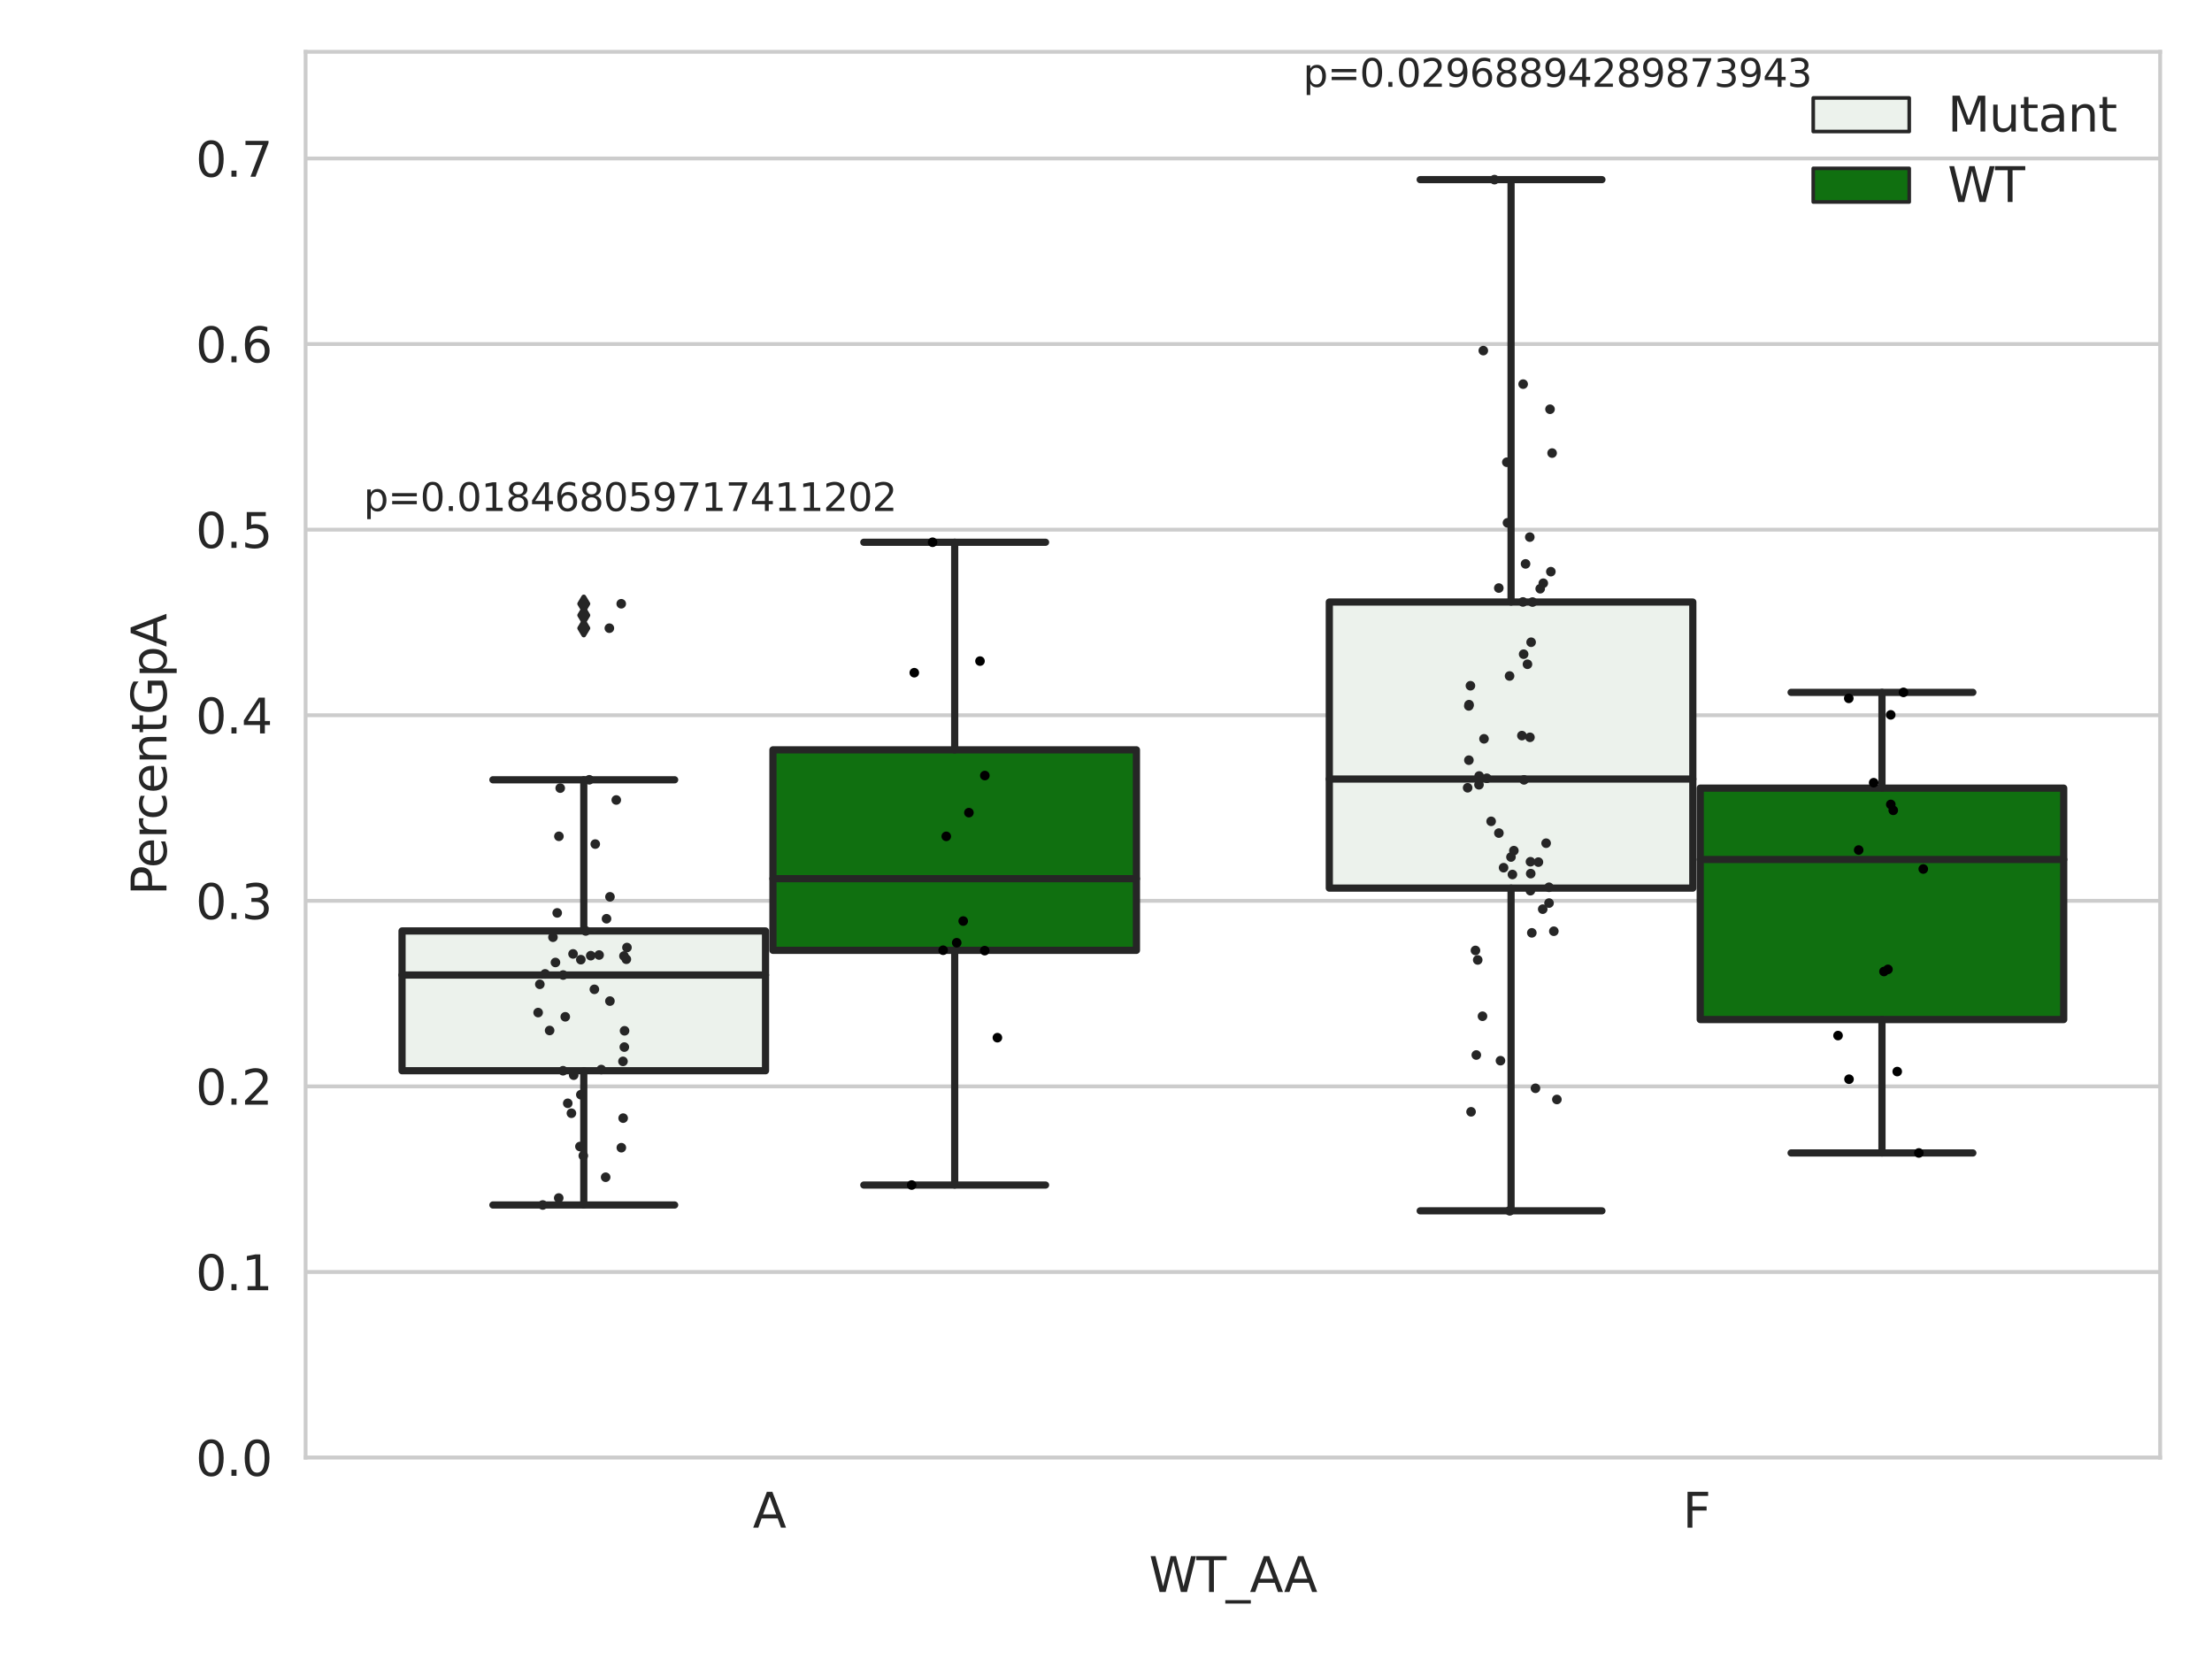 <?xml version="1.0" encoding="utf-8" standalone="no"?>
<!DOCTYPE svg PUBLIC "-//W3C//DTD SVG 1.1//EN"
  "http://www.w3.org/Graphics/SVG/1.1/DTD/svg11.dtd">
<svg xmlns:xlink="http://www.w3.org/1999/xlink" width="460.8pt" height="345.6pt" viewBox="0 0 460.8 345.6" xmlns="http://www.w3.org/2000/svg" version="1.1">
 <defs>
  <style type="text/css">*{stroke-linejoin: round; stroke-linecap: butt}</style>
 </defs>
 <g id="figure_1">
  <g id="patch_1">
   <path d="M 0 345.6 
L 460.8 345.6 
L 460.8 0 
L 0 0 
z
" style="fill: #ffffff"/>
  </g>
  <g id="axes_1">
   <g id="patch_2">
    <path d="M 63.661 303.64 
L 450 303.64 
L 450 10.8 
L 63.661 10.8 
z
" style="fill: #ffffff"/>
   </g>
   <g id="matplotlib.axis_1">
    <g id="xtick_1">
     <g id="text_1">
      <!-- A -->
      <g style="fill: #262626" transform="translate(156.826 318.238) scale(0.1 -0.1)">
       <defs>
        <path id="DejaVuSans-41" d="M 2188 4044 
L 1331 1722 
L 3047 1722 
L 2188 4044 
z
M 1831 4666 
L 2547 4666 
L 4325 0 
L 3669 0 
L 3244 1197 
L 1141 1197 
L 716 0 
L 50 0 
L 1831 4666 
z
" transform="scale(0.016)"/>
       </defs>
       <use xlink:href="#DejaVuSans-41"/>
      </g>
     </g>
    </g>
    <g id="xtick_2">
     <g id="text_2">
      <!-- F -->
      <g style="fill: #262626" transform="translate(350.54 318.238) scale(0.1 -0.1)">
       <defs>
        <path id="DejaVuSans-46" d="M 628 4666 
L 3309 4666 
L 3309 4134 
L 1259 4134 
L 1259 2759 
L 3109 2759 
L 3109 2228 
L 1259 2228 
L 1259 0 
L 628 0 
L 628 4666 
z
" transform="scale(0.016)"/>
       </defs>
       <use xlink:href="#DejaVuSans-46"/>
      </g>
     </g>
    </g>
    <g id="text_3">
     <!-- WT_AA -->
     <g style="fill: #262626" transform="translate(239.355 331.638) scale(0.1 -0.1)">
      <defs>
       <path id="DejaVuSans-57" d="M 213 4666 
L 850 4666 
L 1831 722 
L 2809 4666 
L 3519 4666 
L 4500 722 
L 5478 4666 
L 6119 4666 
L 4947 0 
L 4153 0 
L 3169 4050 
L 2175 0 
L 1381 0 
L 213 4666 
z
" transform="scale(0.016)"/>
       <path id="DejaVuSans-54" d="M -19 4666 
L 3928 4666 
L 3928 4134 
L 2272 4134 
L 2272 0 
L 1638 0 
L 1638 4134 
L -19 4134 
L -19 4666 
z
" transform="scale(0.016)"/>
       <path id="DejaVuSans-5f" d="M 3263 -1063 
L 3263 -1509 
L -63 -1509 
L -63 -1063 
L 3263 -1063 
z
" transform="scale(0.016)"/>
      </defs>
      <use xlink:href="#DejaVuSans-57"/>
      <use xlink:href="#DejaVuSans-54" x="98.877"/>
      <use xlink:href="#DejaVuSans-5f" x="159.961"/>
      <use xlink:href="#DejaVuSans-41" x="209.961"/>
      <use xlink:href="#DejaVuSans-41" x="281.119"/>
     </g>
    </g>
   </g>
   <g id="matplotlib.axis_2">
    <g id="ytick_1">
     <g id="line2d_1">
      <path d="M 63.661 303.64 
L 450 303.64 
" clip-path="url(#p5a91dcff66)" style="fill: none; stroke: #cccccc; stroke-width: 0.8; stroke-linecap: round"/>
     </g>
     <g id="text_4">
      <!-- 0.0 -->
      <g style="fill: #262626" transform="translate(40.758 307.439) scale(0.1 -0.1)">
       <defs>
        <path id="DejaVuSans-30" d="M 2034 4250 
Q 1547 4250 1301 3770 
Q 1056 3291 1056 2328 
Q 1056 1369 1301 889 
Q 1547 409 2034 409 
Q 2525 409 2770 889 
Q 3016 1369 3016 2328 
Q 3016 3291 2770 3770 
Q 2525 4250 2034 4250 
z
M 2034 4750 
Q 2819 4750 3233 4129 
Q 3647 3509 3647 2328 
Q 3647 1150 3233 529 
Q 2819 -91 2034 -91 
Q 1250 -91 836 529 
Q 422 1150 422 2328 
Q 422 3509 836 4129 
Q 1250 4750 2034 4750 
z
" transform="scale(0.016)"/>
        <path id="DejaVuSans-2e" d="M 684 794 
L 1344 794 
L 1344 0 
L 684 0 
L 684 794 
z
" transform="scale(0.016)"/>
       </defs>
       <use xlink:href="#DejaVuSans-30"/>
       <use xlink:href="#DejaVuSans-2e" x="63.623"/>
       <use xlink:href="#DejaVuSans-30" x="95.41"/>
      </g>
     </g>
    </g>
    <g id="ytick_2">
     <g id="line2d_2">
      <path d="M 63.661 264.979 
L 450 264.979 
" clip-path="url(#p5a91dcff66)" style="fill: none; stroke: #cccccc; stroke-width: 0.8; stroke-linecap: round"/>
     </g>
     <g id="text_5">
      <!-- 0.1 -->
      <g style="fill: #262626" transform="translate(40.758 268.778) scale(0.1 -0.1)">
       <defs>
        <path id="DejaVuSans-31" d="M 794 531 
L 1825 531 
L 1825 4091 
L 703 3866 
L 703 4441 
L 1819 4666 
L 2450 4666 
L 2450 531 
L 3481 531 
L 3481 0 
L 794 0 
L 794 531 
z
" transform="scale(0.016)"/>
       </defs>
       <use xlink:href="#DejaVuSans-30"/>
       <use xlink:href="#DejaVuSans-2e" x="63.623"/>
       <use xlink:href="#DejaVuSans-31" x="95.41"/>
      </g>
     </g>
    </g>
    <g id="ytick_3">
     <g id="line2d_3">
      <path d="M 63.661 226.318 
L 450 226.318 
" clip-path="url(#p5a91dcff66)" style="fill: none; stroke: #cccccc; stroke-width: 0.8; stroke-linecap: round"/>
     </g>
     <g id="text_6">
      <!-- 0.2 -->
      <g style="fill: #262626" transform="translate(40.758 230.117) scale(0.1 -0.1)">
       <defs>
        <path id="DejaVuSans-32" d="M 1228 531 
L 3431 531 
L 3431 0 
L 469 0 
L 469 531 
Q 828 903 1448 1529 
Q 2069 2156 2228 2338 
Q 2531 2678 2651 2914 
Q 2772 3150 2772 3378 
Q 2772 3750 2511 3984 
Q 2250 4219 1831 4219 
Q 1534 4219 1204 4116 
Q 875 4013 500 3803 
L 500 4441 
Q 881 4594 1212 4672 
Q 1544 4750 1819 4750 
Q 2544 4750 2975 4387 
Q 3406 4025 3406 3419 
Q 3406 3131 3298 2873 
Q 3191 2616 2906 2266 
Q 2828 2175 2409 1742 
Q 1991 1309 1228 531 
z
" transform="scale(0.016)"/>
       </defs>
       <use xlink:href="#DejaVuSans-30"/>
       <use xlink:href="#DejaVuSans-2e" x="63.623"/>
       <use xlink:href="#DejaVuSans-32" x="95.41"/>
      </g>
     </g>
    </g>
    <g id="ytick_4">
     <g id="line2d_4">
      <path d="M 63.661 187.657 
L 450 187.657 
" clip-path="url(#p5a91dcff66)" style="fill: none; stroke: #cccccc; stroke-width: 0.8; stroke-linecap: round"/>
     </g>
     <g id="text_7">
      <!-- 0.3 -->
      <g style="fill: #262626" transform="translate(40.758 191.456) scale(0.1 -0.1)">
       <defs>
        <path id="DejaVuSans-33" d="M 2597 2516 
Q 3050 2419 3304 2112 
Q 3559 1806 3559 1356 
Q 3559 666 3084 287 
Q 2609 -91 1734 -91 
Q 1441 -91 1130 -33 
Q 819 25 488 141 
L 488 750 
Q 750 597 1062 519 
Q 1375 441 1716 441 
Q 2309 441 2620 675 
Q 2931 909 2931 1356 
Q 2931 1769 2642 2001 
Q 2353 2234 1838 2234 
L 1294 2234 
L 1294 2753 
L 1863 2753 
Q 2328 2753 2575 2939 
Q 2822 3125 2822 3475 
Q 2822 3834 2567 4026 
Q 2313 4219 1838 4219 
Q 1578 4219 1281 4162 
Q 984 4106 628 3988 
L 628 4550 
Q 988 4650 1302 4700 
Q 1616 4750 1894 4750 
Q 2613 4750 3031 4423 
Q 3450 4097 3450 3541 
Q 3450 3153 3228 2886 
Q 3006 2619 2597 2516 
z
" transform="scale(0.016)"/>
       </defs>
       <use xlink:href="#DejaVuSans-30"/>
       <use xlink:href="#DejaVuSans-2e" x="63.623"/>
       <use xlink:href="#DejaVuSans-33" x="95.41"/>
      </g>
     </g>
    </g>
    <g id="ytick_5">
     <g id="line2d_5">
      <path d="M 63.661 148.996 
L 450 148.996 
" clip-path="url(#p5a91dcff66)" style="fill: none; stroke: #cccccc; stroke-width: 0.8; stroke-linecap: round"/>
     </g>
     <g id="text_8">
      <!-- 0.4 -->
      <g style="fill: #262626" transform="translate(40.758 152.795) scale(0.1 -0.1)">
       <defs>
        <path id="DejaVuSans-34" d="M 2419 4116 
L 825 1625 
L 2419 1625 
L 2419 4116 
z
M 2253 4666 
L 3047 4666 
L 3047 1625 
L 3713 1625 
L 3713 1100 
L 3047 1100 
L 3047 0 
L 2419 0 
L 2419 1100 
L 313 1100 
L 313 1709 
L 2253 4666 
z
" transform="scale(0.016)"/>
       </defs>
       <use xlink:href="#DejaVuSans-30"/>
       <use xlink:href="#DejaVuSans-2e" x="63.623"/>
       <use xlink:href="#DejaVuSans-34" x="95.41"/>
      </g>
     </g>
    </g>
    <g id="ytick_6">
     <g id="line2d_6">
      <path d="M 63.661 110.335 
L 450 110.335 
" clip-path="url(#p5a91dcff66)" style="fill: none; stroke: #cccccc; stroke-width: 0.8; stroke-linecap: round"/>
     </g>
     <g id="text_9">
      <!-- 0.5 -->
      <g style="fill: #262626" transform="translate(40.758 114.134) scale(0.1 -0.1)">
       <defs>
        <path id="DejaVuSans-35" d="M 691 4666 
L 3169 4666 
L 3169 4134 
L 1269 4134 
L 1269 2991 
Q 1406 3038 1543 3061 
Q 1681 3084 1819 3084 
Q 2600 3084 3056 2656 
Q 3513 2228 3513 1497 
Q 3513 744 3044 326 
Q 2575 -91 1722 -91 
Q 1428 -91 1123 -41 
Q 819 9 494 109 
L 494 744 
Q 775 591 1075 516 
Q 1375 441 1709 441 
Q 2250 441 2565 725 
Q 2881 1009 2881 1497 
Q 2881 1984 2565 2268 
Q 2250 2553 1709 2553 
Q 1456 2553 1204 2497 
Q 953 2441 691 2322 
L 691 4666 
z
" transform="scale(0.016)"/>
       </defs>
       <use xlink:href="#DejaVuSans-30"/>
       <use xlink:href="#DejaVuSans-2e" x="63.623"/>
       <use xlink:href="#DejaVuSans-35" x="95.41"/>
      </g>
     </g>
    </g>
    <g id="ytick_7">
     <g id="line2d_7">
      <path d="M 63.661 71.674 
L 450 71.674 
" clip-path="url(#p5a91dcff66)" style="fill: none; stroke: #cccccc; stroke-width: 0.8; stroke-linecap: round"/>
     </g>
     <g id="text_10">
      <!-- 0.6 -->
      <g style="fill: #262626" transform="translate(40.758 75.474) scale(0.1 -0.1)">
       <defs>
        <path id="DejaVuSans-36" d="M 2113 2584 
Q 1688 2584 1439 2293 
Q 1191 2003 1191 1497 
Q 1191 994 1439 701 
Q 1688 409 2113 409 
Q 2538 409 2786 701 
Q 3034 994 3034 1497 
Q 3034 2003 2786 2293 
Q 2538 2584 2113 2584 
z
M 3366 4563 
L 3366 3988 
Q 3128 4100 2886 4159 
Q 2644 4219 2406 4219 
Q 1781 4219 1451 3797 
Q 1122 3375 1075 2522 
Q 1259 2794 1537 2939 
Q 1816 3084 2150 3084 
Q 2853 3084 3261 2657 
Q 3669 2231 3669 1497 
Q 3669 778 3244 343 
Q 2819 -91 2113 -91 
Q 1303 -91 875 529 
Q 447 1150 447 2328 
Q 447 3434 972 4092 
Q 1497 4750 2381 4750 
Q 2619 4750 2861 4703 
Q 3103 4656 3366 4563 
z
" transform="scale(0.016)"/>
       </defs>
       <use xlink:href="#DejaVuSans-30"/>
       <use xlink:href="#DejaVuSans-2e" x="63.623"/>
       <use xlink:href="#DejaVuSans-36" x="95.41"/>
      </g>
     </g>
    </g>
    <g id="ytick_8">
     <g id="line2d_8">
      <path d="M 63.661 33.013 
L 450 33.013 
" clip-path="url(#p5a91dcff66)" style="fill: none; stroke: #cccccc; stroke-width: 0.8; stroke-linecap: round"/>
     </g>
     <g id="text_11">
      <!-- 0.7 -->
      <g style="fill: #262626" transform="translate(40.758 36.813) scale(0.1 -0.1)">
       <defs>
        <path id="DejaVuSans-37" d="M 525 4666 
L 3525 4666 
L 3525 4397 
L 1831 0 
L 1172 0 
L 2766 4134 
L 525 4134 
L 525 4666 
z
" transform="scale(0.016)"/>
       </defs>
       <use xlink:href="#DejaVuSans-30"/>
       <use xlink:href="#DejaVuSans-2e" x="63.623"/>
       <use xlink:href="#DejaVuSans-37" x="95.41"/>
      </g>
     </g>
    </g>
    <g id="text_12">
     <!-- PercentGpA -->
     <g style="fill: #262626" transform="translate(34.678 186.497) rotate(-90) scale(0.1 -0.1)">
      <defs>
       <path id="DejaVuSans-50" d="M 1259 4147 
L 1259 2394 
L 2053 2394 
Q 2494 2394 2734 2622 
Q 2975 2850 2975 3272 
Q 2975 3691 2734 3919 
Q 2494 4147 2053 4147 
L 1259 4147 
z
M 628 4666 
L 2053 4666 
Q 2838 4666 3239 4311 
Q 3641 3956 3641 3272 
Q 3641 2581 3239 2228 
Q 2838 1875 2053 1875 
L 1259 1875 
L 1259 0 
L 628 0 
L 628 4666 
z
" transform="scale(0.016)"/>
       <path id="DejaVuSans-65" d="M 3597 1894 
L 3597 1613 
L 953 1613 
Q 991 1019 1311 708 
Q 1631 397 2203 397 
Q 2534 397 2845 478 
Q 3156 559 3463 722 
L 3463 178 
Q 3153 47 2828 -22 
Q 2503 -91 2169 -91 
Q 1331 -91 842 396 
Q 353 884 353 1716 
Q 353 2575 817 3079 
Q 1281 3584 2069 3584 
Q 2775 3584 3186 3129 
Q 3597 2675 3597 1894 
z
M 3022 2063 
Q 3016 2534 2758 2815 
Q 2500 3097 2075 3097 
Q 1594 3097 1305 2825 
Q 1016 2553 972 2059 
L 3022 2063 
z
" transform="scale(0.016)"/>
       <path id="DejaVuSans-72" d="M 2631 2963 
Q 2534 3019 2420 3045 
Q 2306 3072 2169 3072 
Q 1681 3072 1420 2755 
Q 1159 2438 1159 1844 
L 1159 0 
L 581 0 
L 581 3500 
L 1159 3500 
L 1159 2956 
Q 1341 3275 1631 3429 
Q 1922 3584 2338 3584 
Q 2397 3584 2469 3576 
Q 2541 3569 2628 3553 
L 2631 2963 
z
" transform="scale(0.016)"/>
       <path id="DejaVuSans-63" d="M 3122 3366 
L 3122 2828 
Q 2878 2963 2633 3030 
Q 2388 3097 2138 3097 
Q 1578 3097 1268 2742 
Q 959 2388 959 1747 
Q 959 1106 1268 751 
Q 1578 397 2138 397 
Q 2388 397 2633 464 
Q 2878 531 3122 666 
L 3122 134 
Q 2881 22 2623 -34 
Q 2366 -91 2075 -91 
Q 1284 -91 818 406 
Q 353 903 353 1747 
Q 353 2603 823 3093 
Q 1294 3584 2113 3584 
Q 2378 3584 2631 3529 
Q 2884 3475 3122 3366 
z
" transform="scale(0.016)"/>
       <path id="DejaVuSans-6e" d="M 3513 2113 
L 3513 0 
L 2938 0 
L 2938 2094 
Q 2938 2591 2744 2837 
Q 2550 3084 2163 3084 
Q 1697 3084 1428 2787 
Q 1159 2491 1159 1978 
L 1159 0 
L 581 0 
L 581 3500 
L 1159 3500 
L 1159 2956 
Q 1366 3272 1645 3428 
Q 1925 3584 2291 3584 
Q 2894 3584 3203 3211 
Q 3513 2838 3513 2113 
z
" transform="scale(0.016)"/>
       <path id="DejaVuSans-74" d="M 1172 4494 
L 1172 3500 
L 2356 3500 
L 2356 3053 
L 1172 3053 
L 1172 1153 
Q 1172 725 1289 603 
Q 1406 481 1766 481 
L 2356 481 
L 2356 0 
L 1766 0 
Q 1100 0 847 248 
Q 594 497 594 1153 
L 594 3053 
L 172 3053 
L 172 3500 
L 594 3500 
L 594 4494 
L 1172 4494 
z
" transform="scale(0.016)"/>
       <path id="DejaVuSans-47" d="M 3809 666 
L 3809 1919 
L 2778 1919 
L 2778 2438 
L 4434 2438 
L 4434 434 
Q 4069 175 3628 42 
Q 3188 -91 2688 -91 
Q 1594 -91 976 548 
Q 359 1188 359 2328 
Q 359 3472 976 4111 
Q 1594 4750 2688 4750 
Q 3144 4750 3555 4637 
Q 3966 4525 4313 4306 
L 4313 3634 
Q 3963 3931 3569 4081 
Q 3175 4231 2741 4231 
Q 1884 4231 1454 3753 
Q 1025 3275 1025 2328 
Q 1025 1384 1454 906 
Q 1884 428 2741 428 
Q 3075 428 3337 486 
Q 3600 544 3809 666 
z
" transform="scale(0.016)"/>
       <path id="DejaVuSans-70" d="M 1159 525 
L 1159 -1331 
L 581 -1331 
L 581 3500 
L 1159 3500 
L 1159 2969 
Q 1341 3281 1617 3432 
Q 1894 3584 2278 3584 
Q 2916 3584 3314 3078 
Q 3713 2572 3713 1747 
Q 3713 922 3314 415 
Q 2916 -91 2278 -91 
Q 1894 -91 1617 61 
Q 1341 213 1159 525 
z
M 3116 1747 
Q 3116 2381 2855 2742 
Q 2594 3103 2138 3103 
Q 1681 3103 1420 2742 
Q 1159 2381 1159 1747 
Q 1159 1113 1420 752 
Q 1681 391 2138 391 
Q 2594 391 2855 752 
Q 3116 1113 3116 1747 
z
" transform="scale(0.016)"/>
      </defs>
      <use xlink:href="#DejaVuSans-50"/>
      <use xlink:href="#DejaVuSans-65" x="56.678"/>
      <use xlink:href="#DejaVuSans-72" x="118.201"/>
      <use xlink:href="#DejaVuSans-63" x="157.064"/>
      <use xlink:href="#DejaVuSans-65" x="212.045"/>
      <use xlink:href="#DejaVuSans-6e" x="273.568"/>
      <use xlink:href="#DejaVuSans-74" x="336.947"/>
      <use xlink:href="#DejaVuSans-47" x="376.156"/>
      <use xlink:href="#DejaVuSans-70" x="453.646"/>
      <use xlink:href="#DejaVuSans-41" x="517.123"/>
     </g>
    </g>
   </g>
   <g id="patch_3">
    <path d="M 83.751 223.056 
L 159.473 223.056 
L 159.473 193.935 
L 83.751 193.935 
L 83.751 223.056 
z
" clip-path="url(#p5a91dcff66)" style="fill: #ecf2ec; stroke: #262626; stroke-width: 1.5; stroke-linejoin: miter"/>
   </g>
   <g id="patch_4">
    <path d="M 161.019 197.971 
L 236.741 197.971 
L 236.741 156.204 
L 161.019 156.204 
L 161.019 197.971 
z
" clip-path="url(#p5a91dcff66)" style="fill: #107010; stroke: #262626; stroke-width: 1.5; stroke-linejoin: miter"/>
   </g>
   <g id="patch_5">
    <path d="M 276.92 185.011 
L 352.643 185.011 
L 352.643 125.416 
L 276.92 125.416 
L 276.92 185.011 
z
" clip-path="url(#p5a91dcff66)" style="fill: #ecf2ec; stroke: #262626; stroke-width: 1.5; stroke-linejoin: miter"/>
   </g>
   <g id="patch_6">
    <path d="M 354.188 212.392 
L 429.91 212.392 
L 429.91 164.182 
L 354.188 164.182 
L 354.188 212.392 
z
" clip-path="url(#p5a91dcff66)" style="fill: #107010; stroke: #262626; stroke-width: 1.5; stroke-linejoin: miter"/>
   </g>
   <g id="patch_7">
    <path d="M 160.246 303.64 
L 160.246 303.64 
L 160.246 303.64 
L 160.246 303.64 
z
" clip-path="url(#p5a91dcff66)" style="fill: #ecf2ec; stroke: #262626; stroke-width: 0.75; stroke-linejoin: miter"/>
   </g>
   <g id="patch_8">
    <path d="M 160.246 303.64 
L 160.246 303.64 
L 160.246 303.64 
L 160.246 303.64 
z
" clip-path="url(#p5a91dcff66)" style="fill: #107010; stroke: #262626; stroke-width: 0.75; stroke-linejoin: miter"/>
   </g>
   <g id="PathCollection_1"/>
   <g id="PathCollection_2"/>
   <g id="line2d_9">
    <path d="M 121.612 223.056 
L 121.612 251.021 
" clip-path="url(#p5a91dcff66)" style="fill: none; stroke: #262626; stroke-width: 1.5; stroke-linecap: round"/>
   </g>
   <g id="line2d_10">
    <path d="M 121.612 193.935 
L 121.612 162.443 
" clip-path="url(#p5a91dcff66)" style="fill: none; stroke: #262626; stroke-width: 1.5; stroke-linecap: round"/>
   </g>
   <g id="line2d_11">
    <path d="M 102.681 251.021 
L 140.543 251.021 
" clip-path="url(#p5a91dcff66)" style="fill: none; stroke: #262626; stroke-width: 1.5; stroke-linecap: round"/>
   </g>
   <g id="line2d_12">
    <path d="M 102.681 162.443 
L 140.543 162.443 
" clip-path="url(#p5a91dcff66)" style="fill: none; stroke: #262626; stroke-width: 1.5; stroke-linecap: round"/>
   </g>
   <g id="line2d_13">
    <defs>
     <path id="m1ebf635034" d="M -0 1.414 
L 0.849 0 
L 0 -1.414 
L -0.849 -0 
z
" style="stroke: #262626; stroke-linejoin: miter"/>
    </defs>
    <g clip-path="url(#p5a91dcff66)">
     <use xlink:href="#m1ebf635034" x="121.612" y="128.169" style="fill: #262626; stroke: #262626; stroke-linejoin: miter"/>
     <use xlink:href="#m1ebf635034" x="121.612" y="130.863" style="fill: #262626; stroke: #262626; stroke-linejoin: miter"/>
     <use xlink:href="#m1ebf635034" x="121.612" y="125.775" style="fill: #262626; stroke: #262626; stroke-linejoin: miter"/>
    </g>
   </g>
   <g id="line2d_14">
    <path d="M 198.88 197.971 
L 198.88 246.865 
" clip-path="url(#p5a91dcff66)" style="fill: none; stroke: #262626; stroke-width: 1.5; stroke-linecap: round"/>
   </g>
   <g id="line2d_15">
    <path d="M 198.88 156.204 
L 198.88 112.962 
" clip-path="url(#p5a91dcff66)" style="fill: none; stroke: #262626; stroke-width: 1.5; stroke-linecap: round"/>
   </g>
   <g id="line2d_16">
    <path d="M 179.949 246.865 
L 217.81 246.865 
" clip-path="url(#p5a91dcff66)" style="fill: none; stroke: #262626; stroke-width: 1.5; stroke-linecap: round"/>
   </g>
   <g id="line2d_17">
    <path d="M 179.949 112.962 
L 217.81 112.962 
" clip-path="url(#p5a91dcff66)" style="fill: none; stroke: #262626; stroke-width: 1.5; stroke-linecap: round"/>
   </g>
   <g id="line2d_18"/>
   <g id="line2d_19">
    <path d="M 314.781 185.011 
L 314.781 252.238 
" clip-path="url(#p5a91dcff66)" style="fill: none; stroke: #262626; stroke-width: 1.5; stroke-linecap: round"/>
   </g>
   <g id="line2d_20">
    <path d="M 314.781 125.416 
L 314.781 37.422 
" clip-path="url(#p5a91dcff66)" style="fill: none; stroke: #262626; stroke-width: 1.5; stroke-linecap: round"/>
   </g>
   <g id="line2d_21">
    <path d="M 295.851 252.238 
L 333.712 252.238 
" clip-path="url(#p5a91dcff66)" style="fill: none; stroke: #262626; stroke-width: 1.5; stroke-linecap: round"/>
   </g>
   <g id="line2d_22">
    <path d="M 295.851 37.422 
L 333.712 37.422 
" clip-path="url(#p5a91dcff66)" style="fill: none; stroke: #262626; stroke-width: 1.5; stroke-linecap: round"/>
   </g>
   <g id="line2d_23"/>
   <g id="line2d_24">
    <path d="M 392.049 212.392 
L 392.049 240.182 
" clip-path="url(#p5a91dcff66)" style="fill: none; stroke: #262626; stroke-width: 1.5; stroke-linecap: round"/>
   </g>
   <g id="line2d_25">
    <path d="M 392.049 164.182 
L 392.049 144.234 
" clip-path="url(#p5a91dcff66)" style="fill: none; stroke: #262626; stroke-width: 1.5; stroke-linecap: round"/>
   </g>
   <g id="line2d_26">
    <path d="M 373.119 240.182 
L 410.98 240.182 
" clip-path="url(#p5a91dcff66)" style="fill: none; stroke: #262626; stroke-width: 1.5; stroke-linecap: round"/>
   </g>
   <g id="line2d_27">
    <path d="M 373.119 144.234 
L 410.98 144.234 
" clip-path="url(#p5a91dcff66)" style="fill: none; stroke: #262626; stroke-width: 1.5; stroke-linecap: round"/>
   </g>
   <g id="line2d_28"/>
   <g id="line2d_29">
    <path d="M 83.751 203.114 
L 159.473 203.114 
" clip-path="url(#p5a91dcff66)" style="fill: none; stroke: #262626; stroke-width: 1.5; stroke-linecap: round"/>
   </g>
   <g id="line2d_30">
    <path d="M 161.019 183.047 
L 236.741 183.047 
" clip-path="url(#p5a91dcff66)" style="fill: none; stroke: #262626; stroke-width: 1.5; stroke-linecap: round"/>
   </g>
   <g id="line2d_31">
    <path d="M 276.92 162.293 
L 352.643 162.293 
" clip-path="url(#p5a91dcff66)" style="fill: none; stroke: #262626; stroke-width: 1.5; stroke-linecap: round"/>
   </g>
   <g id="line2d_32">
    <path d="M 354.188 179.053 
L 429.91 179.053 
" clip-path="url(#p5a91dcff66)" style="fill: none; stroke: #262626; stroke-width: 1.5; stroke-linecap: round"/>
   </g>
   <g id="patch_9">
    <path d="M 63.661 303.64 
L 63.661 10.8 
" style="fill: none; stroke: #cccccc; stroke-width: 0.8; stroke-linejoin: miter; stroke-linecap: square"/>
   </g>
   <g id="patch_10">
    <path d="M 450 303.64 
L 450 10.8 
" style="fill: none; stroke: #cccccc; stroke-width: 0.8; stroke-linejoin: miter; stroke-linecap: square"/>
   </g>
   <g id="patch_11">
    <path d="M 63.661 303.64 
L 450 303.64 
" style="fill: none; stroke: #cccccc; stroke-width: 0.8; stroke-linejoin: miter; stroke-linecap: square"/>
   </g>
   <g id="patch_12">
    <path d="M 63.661 10.8 
L 450 10.8 
" style="fill: none; stroke: #cccccc; stroke-width: 0.8; stroke-linejoin: miter; stroke-linecap: square"/>
   </g>
   <g id="PathCollection_3">
    <defs>
     <path id="C0_0_02bed0ad74" d="M 0 1 
C 0.265 1 0.52 0.895 0.707 0.707 
C 0.895 0.52 1 0.265 1 -0 
C 1 -0.265 0.895 -0.52 0.707 -0.707 
C 0.52 -0.895 0.265 -1 0 -1 
C -0.265 -1 -0.52 -0.895 -0.707 -0.707 
C -0.895 -0.52 -1 -0.265 -1 0 
C -1 0.265 -0.895 0.52 -0.707 0.707 
C -0.52 0.895 -0.265 1 0 1 
z
"/>
    </defs>
    <g clip-path="url(#p5a91dcff66)">
     <use xlink:href="#C0_0_02bed0ad74" x="124.803" y="198.949" style="fill: #262626"/>
    </g>
    <g clip-path="url(#p5a91dcff66)">
     <use xlink:href="#C0_0_02bed0ad74" x="125.254" y="222.809" style="fill: #262626"/>
    </g>
    <g clip-path="url(#p5a91dcff66)">
     <use xlink:href="#C0_0_02bed0ad74" x="119.375" y="198.715" style="fill: #262626"/>
    </g>
    <g clip-path="url(#p5a91dcff66)">
     <use xlink:href="#C0_0_02bed0ad74" x="123.821" y="206.095" style="fill: #262626"/>
    </g>
    <g clip-path="url(#p5a91dcff66)">
     <use xlink:href="#C0_0_02bed0ad74" x="121.654" y="128.169" style="fill: #262626"/>
    </g>
    <g clip-path="url(#p5a91dcff66)">
     <use xlink:href="#C0_0_02bed0ad74" x="114.495" y="214.67" style="fill: #262626"/>
    </g>
    <g clip-path="url(#p5a91dcff66)">
     <use xlink:href="#C0_0_02bed0ad74" x="115.711" y="200.502" style="fill: #262626"/>
    </g>
    <g clip-path="url(#p5a91dcff66)">
     <use xlink:href="#C0_0_02bed0ad74" x="123.063" y="199.083" style="fill: #262626"/>
    </g>
    <g clip-path="url(#p5a91dcff66)">
     <use xlink:href="#C0_0_02bed0ad74" x="118.273" y="229.835" style="fill: #262626"/>
    </g>
    <g clip-path="url(#p5a91dcff66)">
     <use xlink:href="#C0_0_02bed0ad74" x="121.512" y="240.763" style="fill: #262626"/>
    </g>
    <g clip-path="url(#p5a91dcff66)">
     <use xlink:href="#C0_0_02bed0ad74" x="120.811" y="238.84" style="fill: #262626"/>
    </g>
    <g clip-path="url(#p5a91dcff66)">
     <use xlink:href="#C0_0_02bed0ad74" x="128.382" y="166.651" style="fill: #262626"/>
    </g>
    <g clip-path="url(#p5a91dcff66)">
     <use xlink:href="#C0_0_02bed0ad74" x="122.022" y="193.935" style="fill: #262626"/>
    </g>
    <g clip-path="url(#p5a91dcff66)">
     <use xlink:href="#C0_0_02bed0ad74" x="129.777" y="221.103" style="fill: #262626"/>
    </g>
    <g clip-path="url(#p5a91dcff66)">
     <use xlink:href="#C0_0_02bed0ad74" x="129.437" y="239.085" style="fill: #262626"/>
    </g>
    <g clip-path="url(#p5a91dcff66)">
     <use xlink:href="#C0_0_02bed0ad74" x="130.107" y="214.735" style="fill: #262626"/>
    </g>
    <g clip-path="url(#p5a91dcff66)">
     <use xlink:href="#C0_0_02bed0ad74" x="113.56" y="202.873" style="fill: #262626"/>
    </g>
    <g clip-path="url(#p5a91dcff66)">
     <use xlink:href="#C0_0_02bed0ad74" x="130.48" y="199.83" style="fill: #262626"/>
    </g>
    <g clip-path="url(#p5a91dcff66)">
     <use xlink:href="#C0_0_02bed0ad74" x="126.35" y="191.39" style="fill: #262626"/>
    </g>
    <g clip-path="url(#p5a91dcff66)">
     <use xlink:href="#C0_0_02bed0ad74" x="116.076" y="190.173" style="fill: #262626"/>
    </g>
    <g clip-path="url(#p5a91dcff66)">
     <use xlink:href="#C0_0_02bed0ad74" x="115.193" y="195.239" style="fill: #262626"/>
    </g>
    <g clip-path="url(#p5a91dcff66)">
     <use xlink:href="#C0_0_02bed0ad74" x="126.942" y="130.863" style="fill: #262626"/>
    </g>
    <g clip-path="url(#p5a91dcff66)">
     <use xlink:href="#C0_0_02bed0ad74" x="119.039" y="231.907" style="fill: #262626"/>
    </g>
    <g clip-path="url(#p5a91dcff66)">
     <use xlink:href="#C0_0_02bed0ad74" x="126.168" y="245.236" style="fill: #262626"/>
    </g>
    <g clip-path="url(#p5a91dcff66)">
     <use xlink:href="#C0_0_02bed0ad74" x="130.606" y="197.388" style="fill: #262626"/>
    </g>
    <g clip-path="url(#p5a91dcff66)">
     <use xlink:href="#C0_0_02bed0ad74" x="127.067" y="186.823" style="fill: #262626"/>
    </g>
    <g clip-path="url(#p5a91dcff66)">
     <use xlink:href="#C0_0_02bed0ad74" x="122.75" y="162.443" style="fill: #262626"/>
    </g>
    <g clip-path="url(#p5a91dcff66)">
     <use xlink:href="#C0_0_02bed0ad74" x="113.061" y="251.021" style="fill: #262626"/>
    </g>
    <g clip-path="url(#p5a91dcff66)">
     <use xlink:href="#C0_0_02bed0ad74" x="127.057" y="208.546" style="fill: #262626"/>
    </g>
    <g clip-path="url(#p5a91dcff66)">
     <use xlink:href="#C0_0_02bed0ad74" x="119.511" y="223.976" style="fill: #262626"/>
    </g>
    <g clip-path="url(#p5a91dcff66)">
     <use xlink:href="#C0_0_02bed0ad74" x="116.431" y="174.218" style="fill: #262626"/>
    </g>
    <g clip-path="url(#p5a91dcff66)">
     <use xlink:href="#C0_0_02bed0ad74" x="117.315" y="203.114" style="fill: #262626"/>
    </g>
    <g clip-path="url(#p5a91dcff66)">
     <use xlink:href="#C0_0_02bed0ad74" x="117.756" y="211.818" style="fill: #262626"/>
    </g>
    <g clip-path="url(#p5a91dcff66)">
     <use xlink:href="#C0_0_02bed0ad74" x="120.997" y="228.043" style="fill: #262626"/>
    </g>
    <g clip-path="url(#p5a91dcff66)">
     <use xlink:href="#C0_0_02bed0ad74" x="124.003" y="175.835" style="fill: #262626"/>
    </g>
    <g clip-path="url(#p5a91dcff66)">
     <use xlink:href="#C0_0_02bed0ad74" x="130.06" y="218.128" style="fill: #262626"/>
    </g>
    <g clip-path="url(#p5a91dcff66)">
     <use xlink:href="#C0_0_02bed0ad74" x="120.996" y="199.915" style="fill: #262626"/>
    </g>
    <g clip-path="url(#p5a91dcff66)">
     <use xlink:href="#C0_0_02bed0ad74" x="116.393" y="249.566" style="fill: #262626"/>
    </g>
    <g clip-path="url(#p5a91dcff66)">
     <use xlink:href="#C0_0_02bed0ad74" x="129.415" y="125.775" style="fill: #262626"/>
    </g>
    <g clip-path="url(#p5a91dcff66)">
     <use xlink:href="#C0_0_02bed0ad74" x="112.457" y="205.047" style="fill: #262626"/>
    </g>
    <g clip-path="url(#p5a91dcff66)">
     <use xlink:href="#C0_0_02bed0ad74" x="117.294" y="223.056" style="fill: #262626"/>
    </g>
    <g clip-path="url(#p5a91dcff66)">
     <use xlink:href="#C0_0_02bed0ad74" x="112.104" y="210.937" style="fill: #262626"/>
    </g>
    <g clip-path="url(#p5a91dcff66)">
     <use xlink:href="#C0_0_02bed0ad74" x="116.704" y="164.18" style="fill: #262626"/>
    </g>
    <g clip-path="url(#p5a91dcff66)">
     <use xlink:href="#C0_0_02bed0ad74" x="129.983" y="199.153" style="fill: #262626"/>
    </g>
    <g clip-path="url(#p5a91dcff66)">
     <use xlink:href="#C0_0_02bed0ad74" x="129.814" y="232.928" style="fill: #262626"/>
    </g>
   </g>
   <g id="PathCollection_4">
    <defs>
     <path id="C1_0_2af8816752" d="M 0 1 
C 0.265 1 0.52 0.895 0.707 0.707 
C 0.895 0.52 1 0.265 1 -0 
C 1 -0.265 0.895 -0.52 0.707 -0.707 
C 0.52 -0.895 0.265 -1 0 -1 
C -0.265 -1 -0.52 -0.895 -0.707 -0.707 
C -0.895 -0.52 -1 -0.265 -1 0 
C -1 0.265 -0.895 0.52 -0.707 0.707 
C -0.52 0.895 -0.265 1 0 1 
z
"/>
    </defs>
    <g clip-path="url(#p5a91dcff66)">
     <use xlink:href="#C1_0_2af8816752" x="201.841" y="169.289"/>
    </g>
    <g clip-path="url(#p5a91dcff66)">
     <use xlink:href="#C1_0_2af8816752" x="199.3" y="196.388"/>
    </g>
    <g clip-path="url(#p5a91dcff66)">
     <use xlink:href="#C1_0_2af8816752" x="197.124" y="174.226"/>
    </g>
    <g clip-path="url(#p5a91dcff66)">
     <use xlink:href="#C1_0_2af8816752" x="194.273" y="112.962"/>
    </g>
    <g clip-path="url(#p5a91dcff66)">
     <use xlink:href="#C1_0_2af8816752" x="205.135" y="198.035"/>
    </g>
    <g clip-path="url(#p5a91dcff66)">
     <use xlink:href="#C1_0_2af8816752" x="189.916" y="246.865"/>
    </g>
    <g clip-path="url(#p5a91dcff66)">
     <use xlink:href="#C1_0_2af8816752" x="200.654" y="191.869"/>
    </g>
    <g clip-path="url(#p5a91dcff66)">
     <use xlink:href="#C1_0_2af8816752" x="196.47" y="197.95"/>
    </g>
    <g clip-path="url(#p5a91dcff66)">
     <use xlink:href="#C1_0_2af8816752" x="190.465" y="140.136"/>
    </g>
    <g clip-path="url(#p5a91dcff66)">
     <use xlink:href="#C1_0_2af8816752" x="204.151" y="137.717"/>
    </g>
    <g clip-path="url(#p5a91dcff66)">
     <use xlink:href="#C1_0_2af8816752" x="207.776" y="216.168"/>
    </g>
    <g clip-path="url(#p5a91dcff66)">
     <use xlink:href="#C1_0_2af8816752" x="205.159" y="161.56"/>
    </g>
   </g>
   <g id="PathCollection_5">
    <defs>
     <path id="C2_0_c38d14006b" d="M 0 1 
C 0.265 1 0.52 0.895 0.707 0.707 
C 0.895 0.52 1 0.265 1 -0 
C 1 -0.265 0.895 -0.52 0.707 -0.707 
C 0.52 -0.895 0.265 -1 0 -1 
C -0.265 -1 -0.52 -0.895 -0.707 -0.707 
C -0.895 -0.52 -1 -0.265 -1 0 
C -1 0.265 -0.895 0.52 -0.707 0.707 
C -0.52 0.895 -0.265 1 0 1 
z
"/>
    </defs>
    <g clip-path="url(#p5a91dcff66)">
     <use xlink:href="#C2_0_c38d14006b" x="315.065" y="182.174" style="fill: #262626"/>
    </g>
    <g clip-path="url(#p5a91dcff66)">
     <use xlink:href="#C2_0_c38d14006b" x="318.961" y="133.788" style="fill: #262626"/>
    </g>
    <g clip-path="url(#p5a91dcff66)">
     <use xlink:href="#C2_0_c38d14006b" x="308.135" y="161.651" style="fill: #262626"/>
    </g>
    <g clip-path="url(#p5a91dcff66)">
     <use xlink:href="#C2_0_c38d14006b" x="305.998" y="158.358" style="fill: #262626"/>
    </g>
    <g clip-path="url(#p5a91dcff66)">
     <use xlink:href="#C2_0_c38d14006b" x="315.366" y="177.202" style="fill: #262626"/>
    </g>
    <g clip-path="url(#p5a91dcff66)">
     <use xlink:href="#C2_0_c38d14006b" x="319.869" y="226.71" style="fill: #262626"/>
    </g>
    <g clip-path="url(#p5a91dcff66)">
     <use xlink:href="#C2_0_c38d14006b" x="321.378" y="189.395" style="fill: #262626"/>
    </g>
    <g clip-path="url(#p5a91dcff66)">
     <use xlink:href="#C2_0_c38d14006b" x="308.831" y="211.701" style="fill: #262626"/>
    </g>
    <g clip-path="url(#p5a91dcff66)">
     <use xlink:href="#C2_0_c38d14006b" x="308.099" y="163.484" style="fill: #262626"/>
    </g>
    <g clip-path="url(#p5a91dcff66)">
     <use xlink:href="#C2_0_c38d14006b" x="319.106" y="194.327" style="fill: #262626"/>
    </g>
    <g clip-path="url(#p5a91dcff66)">
     <use xlink:href="#C2_0_c38d14006b" x="306.319" y="142.852" style="fill: #262626"/>
    </g>
    <g clip-path="url(#p5a91dcff66)">
     <use xlink:href="#C2_0_c38d14006b" x="312.246" y="173.543" style="fill: #262626"/>
    </g>
    <g clip-path="url(#p5a91dcff66)">
     <use xlink:href="#C2_0_c38d14006b" x="322.682" y="184.832" style="fill: #262626"/>
    </g>
    <g clip-path="url(#p5a91dcff66)">
     <use xlink:href="#C2_0_c38d14006b" x="318.814" y="185.55" style="fill: #262626"/>
    </g>
    <g clip-path="url(#p5a91dcff66)">
     <use xlink:href="#C2_0_c38d14006b" x="318.826" y="179.515" style="fill: #262626"/>
    </g>
    <g clip-path="url(#p5a91dcff66)">
     <use xlink:href="#C2_0_c38d14006b" x="311.322" y="37.422" style="fill: #262626"/>
    </g>
    <g clip-path="url(#p5a91dcff66)">
     <use xlink:href="#C2_0_c38d14006b" x="323.691" y="193.991" style="fill: #262626"/>
    </g>
    <g clip-path="url(#p5a91dcff66)">
     <use xlink:href="#C2_0_c38d14006b" x="309.147" y="153.91" style="fill: #262626"/>
    </g>
    <g clip-path="url(#p5a91dcff66)">
     <use xlink:href="#C2_0_c38d14006b" x="305.978" y="147.054" style="fill: #262626"/>
    </g>
    <g clip-path="url(#p5a91dcff66)">
     <use xlink:href="#C2_0_c38d14006b" x="309" y="73.038" style="fill: #262626"/>
    </g>
    <g clip-path="url(#p5a91dcff66)">
     <use xlink:href="#C2_0_c38d14006b" x="318.684" y="111.889" style="fill: #262626"/>
    </g>
    <g clip-path="url(#p5a91dcff66)">
     <use xlink:href="#C2_0_c38d14006b" x="318.718" y="153.596" style="fill: #262626"/>
    </g>
    <g clip-path="url(#p5a91dcff66)">
     <use xlink:href="#C2_0_c38d14006b" x="312.576" y="220.961" style="fill: #262626"/>
    </g>
    <g clip-path="url(#p5a91dcff66)">
     <use xlink:href="#C2_0_c38d14006b" x="314.51" y="252.238" style="fill: #262626"/>
    </g>
    <g clip-path="url(#p5a91dcff66)">
     <use xlink:href="#C2_0_c38d14006b" x="317.479" y="162.46" style="fill: #262626"/>
    </g>
    <g clip-path="url(#p5a91dcff66)">
     <use xlink:href="#C2_0_c38d14006b" x="313.224" y="180.755" style="fill: #262626"/>
    </g>
    <g clip-path="url(#p5a91dcff66)">
     <use xlink:href="#C2_0_c38d14006b" x="323.071" y="119.089" style="fill: #262626"/>
    </g>
    <g clip-path="url(#p5a91dcff66)">
     <use xlink:href="#C2_0_c38d14006b" x="317.04" y="153.239" style="fill: #262626"/>
    </g>
    <g clip-path="url(#p5a91dcff66)">
     <use xlink:href="#C2_0_c38d14006b" x="322.897" y="85.252" style="fill: #262626"/>
    </g>
    <g clip-path="url(#p5a91dcff66)">
     <use xlink:href="#C2_0_c38d14006b" x="306.032" y="146.793" style="fill: #262626"/>
    </g>
    <g clip-path="url(#p5a91dcff66)">
     <use xlink:href="#C2_0_c38d14006b" x="319.251" y="125.422" style="fill: #262626"/>
    </g>
    <g clip-path="url(#p5a91dcff66)">
     <use xlink:href="#C2_0_c38d14006b" x="323.333" y="94.383" style="fill: #262626"/>
    </g>
    <g clip-path="url(#p5a91dcff66)">
     <use xlink:href="#C2_0_c38d14006b" x="321.497" y="121.495" style="fill: #262626"/>
    </g>
    <g clip-path="url(#p5a91dcff66)">
     <use xlink:href="#C2_0_c38d14006b" x="313.898" y="96.295" style="fill: #262626"/>
    </g>
    <g clip-path="url(#p5a91dcff66)">
     <use xlink:href="#C2_0_c38d14006b" x="314.764" y="178.535" style="fill: #262626"/>
    </g>
    <g clip-path="url(#p5a91dcff66)">
     <use xlink:href="#C2_0_c38d14006b" x="309.732" y="162.126" style="fill: #262626"/>
    </g>
    <g clip-path="url(#p5a91dcff66)">
     <use xlink:href="#C2_0_c38d14006b" x="322.085" y="175.652" style="fill: #262626"/>
    </g>
    <g clip-path="url(#p5a91dcff66)">
     <use xlink:href="#C2_0_c38d14006b" x="312.229" y="122.501" style="fill: #262626"/>
    </g>
    <g clip-path="url(#p5a91dcff66)">
     <use xlink:href="#C2_0_c38d14006b" x="322.691" y="188.129" style="fill: #262626"/>
    </g>
    <g clip-path="url(#p5a91dcff66)">
     <use xlink:href="#C2_0_c38d14006b" x="307.365" y="197.991" style="fill: #262626"/>
    </g>
    <g clip-path="url(#p5a91dcff66)">
     <use xlink:href="#C2_0_c38d14006b" x="317.259" y="125.397" style="fill: #262626"/>
    </g>
    <g clip-path="url(#p5a91dcff66)">
     <use xlink:href="#C2_0_c38d14006b" x="320.48" y="179.594" style="fill: #262626"/>
    </g>
    <g clip-path="url(#p5a91dcff66)">
     <use xlink:href="#C2_0_c38d14006b" x="318.878" y="181.99" style="fill: #262626"/>
    </g>
    <g clip-path="url(#p5a91dcff66)">
     <use xlink:href="#C2_0_c38d14006b" x="314.035" y="108.916" style="fill: #262626"/>
    </g>
    <g clip-path="url(#p5a91dcff66)">
     <use xlink:href="#C2_0_c38d14006b" x="317.299" y="80.02" style="fill: #262626"/>
    </g>
    <g clip-path="url(#p5a91dcff66)">
     <use xlink:href="#C2_0_c38d14006b" x="306.449" y="231.608" style="fill: #262626"/>
    </g>
    <g clip-path="url(#p5a91dcff66)">
     <use xlink:href="#C2_0_c38d14006b" x="314.47" y="140.822" style="fill: #262626"/>
    </g>
    <g clip-path="url(#p5a91dcff66)">
     <use xlink:href="#C2_0_c38d14006b" x="305.738" y="164.107" style="fill: #262626"/>
    </g>
    <g clip-path="url(#p5a91dcff66)">
     <use xlink:href="#C2_0_c38d14006b" x="317.402" y="136.277" style="fill: #262626"/>
    </g>
    <g clip-path="url(#p5a91dcff66)">
     <use xlink:href="#C2_0_c38d14006b" x="320.852" y="122.642" style="fill: #262626"/>
    </g>
    <g clip-path="url(#p5a91dcff66)">
     <use xlink:href="#C2_0_c38d14006b" x="324.326" y="229.041" style="fill: #262626"/>
    </g>
    <g clip-path="url(#p5a91dcff66)">
     <use xlink:href="#C2_0_c38d14006b" x="307.542" y="219.777" style="fill: #262626"/>
    </g>
    <g clip-path="url(#p5a91dcff66)">
     <use xlink:href="#C2_0_c38d14006b" x="317.801" y="117.467" style="fill: #262626"/>
    </g>
    <g clip-path="url(#p5a91dcff66)">
     <use xlink:href="#C2_0_c38d14006b" x="318.199" y="138.377" style="fill: #262626"/>
    </g>
    <g clip-path="url(#p5a91dcff66)">
     <use xlink:href="#C2_0_c38d14006b" x="310.632" y="171.097" style="fill: #262626"/>
    </g>
    <g clip-path="url(#p5a91dcff66)">
     <use xlink:href="#C2_0_c38d14006b" x="307.837" y="199.974" style="fill: #262626"/>
    </g>
   </g>
   <g id="PathCollection_6">
    <defs>
     <path id="C3_0_b21a2dfafa" d="M 0 1 
C 0.265 1 0.52 0.895 0.707 0.707 
C 0.895 0.52 1 0.265 1 -0 
C 1 -0.265 0.895 -0.52 0.707 -0.707 
C 0.52 -0.895 0.265 -1 0 -1 
C -0.265 -1 -0.52 -0.895 -0.707 -0.707 
C -0.895 -0.52 -1 -0.265 -1 0 
C -1 0.265 -0.895 0.52 -0.707 0.707 
C -0.52 0.895 -0.265 1 0 1 
z
"/>
    </defs>
    <g clip-path="url(#p5a91dcff66)">
     <use xlink:href="#C3_0_b21a2dfafa" x="382.896" y="215.728"/>
    </g>
    <g clip-path="url(#p5a91dcff66)">
     <use xlink:href="#C3_0_b21a2dfafa" x="393.888" y="167.576"/>
    </g>
    <g clip-path="url(#p5a91dcff66)">
     <use xlink:href="#C3_0_b21a2dfafa" x="399.73" y="240.182"/>
    </g>
    <g clip-path="url(#p5a91dcff66)">
     <use xlink:href="#C3_0_b21a2dfafa" x="387.197" y="177.077"/>
    </g>
    <g clip-path="url(#p5a91dcff66)">
     <use xlink:href="#C3_0_b21a2dfafa" x="385.183" y="224.817"/>
    </g>
    <g clip-path="url(#p5a91dcff66)">
     <use xlink:href="#C3_0_b21a2dfafa" x="396.531" y="144.234"/>
    </g>
    <g clip-path="url(#p5a91dcff66)">
     <use xlink:href="#C3_0_b21a2dfafa" x="390.322" y="163.051"/>
    </g>
    <g clip-path="url(#p5a91dcff66)">
     <use xlink:href="#C3_0_b21a2dfafa" x="394.397" y="168.805"/>
    </g>
    <g clip-path="url(#p5a91dcff66)">
     <use xlink:href="#C3_0_b21a2dfafa" x="400.651" y="181.029"/>
    </g>
    <g clip-path="url(#p5a91dcff66)">
     <use xlink:href="#C3_0_b21a2dfafa" x="395.229" y="223.225"/>
    </g>
    <g clip-path="url(#p5a91dcff66)">
     <use xlink:href="#C3_0_b21a2dfafa" x="393.874" y="148.917"/>
    </g>
    <g clip-path="url(#p5a91dcff66)">
     <use xlink:href="#C3_0_b21a2dfafa" x="392.465" y="202.383"/>
    </g>
    <g clip-path="url(#p5a91dcff66)">
     <use xlink:href="#C3_0_b21a2dfafa" x="385.136" y="145.478"/>
    </g>
    <g clip-path="url(#p5a91dcff66)">
     <use xlink:href="#C3_0_b21a2dfafa" x="393.297" y="201.936"/>
    </g>
   </g>
   <g id="text_13">
    <!-- 45 -->
    <g style="fill: #262626" transform="translate(131.271 -334.266) scale(0.1 -0.1)">
     <use xlink:href="#DejaVuSans-34"/>
     <use xlink:href="#DejaVuSans-35" x="63.623"/>
    </g>
   </g>
   <g id="text_14">
    <!-- p=0.018468059717411202 -->
    <g style="fill: #262626" transform="translate(75.753 106.445) scale(0.08 -0.08)">
     <defs>
      <path id="DejaVuSans-3d" d="M 678 2906 
L 4684 2906 
L 4684 2381 
L 678 2381 
L 678 2906 
z
M 678 1631 
L 4684 1631 
L 4684 1100 
L 678 1100 
L 678 1631 
z
" transform="scale(0.016)"/>
      <path id="DejaVuSans-38" d="M 2034 2216 
Q 1584 2216 1326 1975 
Q 1069 1734 1069 1313 
Q 1069 891 1326 650 
Q 1584 409 2034 409 
Q 2484 409 2743 651 
Q 3003 894 3003 1313 
Q 3003 1734 2745 1975 
Q 2488 2216 2034 2216 
z
M 1403 2484 
Q 997 2584 770 2862 
Q 544 3141 544 3541 
Q 544 4100 942 4425 
Q 1341 4750 2034 4750 
Q 2731 4750 3128 4425 
Q 3525 4100 3525 3541 
Q 3525 3141 3298 2862 
Q 3072 2584 2669 2484 
Q 3125 2378 3379 2068 
Q 3634 1759 3634 1313 
Q 3634 634 3220 271 
Q 2806 -91 2034 -91 
Q 1263 -91 848 271 
Q 434 634 434 1313 
Q 434 1759 690 2068 
Q 947 2378 1403 2484 
z
M 1172 3481 
Q 1172 3119 1398 2916 
Q 1625 2713 2034 2713 
Q 2441 2713 2670 2916 
Q 2900 3119 2900 3481 
Q 2900 3844 2670 4047 
Q 2441 4250 2034 4250 
Q 1625 4250 1398 4047 
Q 1172 3844 1172 3481 
z
" transform="scale(0.016)"/>
      <path id="DejaVuSans-39" d="M 703 97 
L 703 672 
Q 941 559 1184 500 
Q 1428 441 1663 441 
Q 2288 441 2617 861 
Q 2947 1281 2994 2138 
Q 2813 1869 2534 1725 
Q 2256 1581 1919 1581 
Q 1219 1581 811 2004 
Q 403 2428 403 3163 
Q 403 3881 828 4315 
Q 1253 4750 1959 4750 
Q 2769 4750 3195 4129 
Q 3622 3509 3622 2328 
Q 3622 1225 3098 567 
Q 2575 -91 1691 -91 
Q 1453 -91 1209 -44 
Q 966 3 703 97 
z
M 1959 2075 
Q 2384 2075 2632 2365 
Q 2881 2656 2881 3163 
Q 2881 3666 2632 3958 
Q 2384 4250 1959 4250 
Q 1534 4250 1286 3958 
Q 1038 3666 1038 3163 
Q 1038 2656 1286 2365 
Q 1534 2075 1959 2075 
z
" transform="scale(0.016)"/>
     </defs>
     <use xlink:href="#DejaVuSans-70"/>
     <use xlink:href="#DejaVuSans-3d" x="63.477"/>
     <use xlink:href="#DejaVuSans-30" x="147.266"/>
     <use xlink:href="#DejaVuSans-2e" x="210.889"/>
     <use xlink:href="#DejaVuSans-30" x="242.676"/>
     <use xlink:href="#DejaVuSans-31" x="306.299"/>
     <use xlink:href="#DejaVuSans-38" x="369.922"/>
     <use xlink:href="#DejaVuSans-34" x="433.545"/>
     <use xlink:href="#DejaVuSans-36" x="497.168"/>
     <use xlink:href="#DejaVuSans-38" x="560.791"/>
     <use xlink:href="#DejaVuSans-30" x="624.414"/>
     <use xlink:href="#DejaVuSans-35" x="688.037"/>
     <use xlink:href="#DejaVuSans-39" x="751.66"/>
     <use xlink:href="#DejaVuSans-37" x="815.283"/>
     <use xlink:href="#DejaVuSans-31" x="878.906"/>
     <use xlink:href="#DejaVuSans-37" x="942.529"/>
     <use xlink:href="#DejaVuSans-34" x="1006.152"/>
     <use xlink:href="#DejaVuSans-31" x="1069.775"/>
     <use xlink:href="#DejaVuSans-31" x="1133.398"/>
     <use xlink:href="#DejaVuSans-32" x="1197.021"/>
     <use xlink:href="#DejaVuSans-30" x="1260.645"/>
     <use xlink:href="#DejaVuSans-32" x="1324.268"/>
    </g>
   </g>
   <g id="text_15">
    <!-- 12 -->
    <g style="fill: #262626" transform="translate(189.221 -334.266) scale(0.1 -0.1)">
     <use xlink:href="#DejaVuSans-31"/>
     <use xlink:href="#DejaVuSans-32" x="63.623"/>
    </g>
   </g>
   <g id="text_16">
    <!-- 56 -->
    <g style="fill: #262626" transform="translate(324.44 -334.266) scale(0.1 -0.1)">
     <use xlink:href="#DejaVuSans-35"/>
     <use xlink:href="#DejaVuSans-36" x="63.623"/>
    </g>
   </g>
   <g id="text_17">
    <!-- p=0.02968894289873943 -->
    <g style="fill: #262626" transform="translate(271.467 18.091) scale(0.08 -0.08)">
     <use xlink:href="#DejaVuSans-70"/>
     <use xlink:href="#DejaVuSans-3d" x="63.477"/>
     <use xlink:href="#DejaVuSans-30" x="147.266"/>
     <use xlink:href="#DejaVuSans-2e" x="210.889"/>
     <use xlink:href="#DejaVuSans-30" x="242.676"/>
     <use xlink:href="#DejaVuSans-32" x="306.299"/>
     <use xlink:href="#DejaVuSans-39" x="369.922"/>
     <use xlink:href="#DejaVuSans-36" x="433.545"/>
     <use xlink:href="#DejaVuSans-38" x="497.168"/>
     <use xlink:href="#DejaVuSans-38" x="560.791"/>
     <use xlink:href="#DejaVuSans-39" x="624.414"/>
     <use xlink:href="#DejaVuSans-34" x="688.037"/>
     <use xlink:href="#DejaVuSans-32" x="751.66"/>
     <use xlink:href="#DejaVuSans-38" x="815.283"/>
     <use xlink:href="#DejaVuSans-39" x="878.906"/>
     <use xlink:href="#DejaVuSans-38" x="942.529"/>
     <use xlink:href="#DejaVuSans-37" x="1006.152"/>
     <use xlink:href="#DejaVuSans-33" x="1069.775"/>
     <use xlink:href="#DejaVuSans-39" x="1133.398"/>
     <use xlink:href="#DejaVuSans-34" x="1197.021"/>
     <use xlink:href="#DejaVuSans-33" x="1260.645"/>
    </g>
   </g>
   <g id="text_18">
    <!-- 14 -->
    <g style="fill: #262626" transform="translate(382.391 -334.266) scale(0.1 -0.1)">
     <use xlink:href="#DejaVuSans-31"/>
     <use xlink:href="#DejaVuSans-34" x="63.623"/>
    </g>
   </g>
   <g id="legend_1">
    <g id="patch_13">
     <path d="M 377.728 27.398 
L 397.728 27.398 
L 397.728 20.398 
L 377.728 20.398 
z
" style="fill: #ecf2ec; stroke: #262626; stroke-width: 0.75; stroke-linejoin: miter"/>
    </g>
    <g id="text_19">
     <!-- Mutant -->
     <g style="fill: #262626" transform="translate(405.728 27.398) scale(0.1 -0.1)">
      <defs>
       <path id="DejaVuSans-4d" d="M 628 4666 
L 1569 4666 
L 2759 1491 
L 3956 4666 
L 4897 4666 
L 4897 0 
L 4281 0 
L 4281 4097 
L 3078 897 
L 2444 897 
L 1241 4097 
L 1241 0 
L 628 0 
L 628 4666 
z
" transform="scale(0.016)"/>
       <path id="DejaVuSans-75" d="M 544 1381 
L 544 3500 
L 1119 3500 
L 1119 1403 
Q 1119 906 1312 657 
Q 1506 409 1894 409 
Q 2359 409 2629 706 
Q 2900 1003 2900 1516 
L 2900 3500 
L 3475 3500 
L 3475 0 
L 2900 0 
L 2900 538 
Q 2691 219 2414 64 
Q 2138 -91 1772 -91 
Q 1169 -91 856 284 
Q 544 659 544 1381 
z
M 1991 3584 
L 1991 3584 
z
" transform="scale(0.016)"/>
       <path id="DejaVuSans-61" d="M 2194 1759 
Q 1497 1759 1228 1600 
Q 959 1441 959 1056 
Q 959 750 1161 570 
Q 1363 391 1709 391 
Q 2188 391 2477 730 
Q 2766 1069 2766 1631 
L 2766 1759 
L 2194 1759 
z
M 3341 1997 
L 3341 0 
L 2766 0 
L 2766 531 
Q 2569 213 2275 61 
Q 1981 -91 1556 -91 
Q 1019 -91 701 211 
Q 384 513 384 1019 
Q 384 1609 779 1909 
Q 1175 2209 1959 2209 
L 2766 2209 
L 2766 2266 
Q 2766 2663 2505 2880 
Q 2244 3097 1772 3097 
Q 1472 3097 1187 3025 
Q 903 2953 641 2809 
L 641 3341 
Q 956 3463 1253 3523 
Q 1550 3584 1831 3584 
Q 2591 3584 2966 3190 
Q 3341 2797 3341 1997 
z
" transform="scale(0.016)"/>
      </defs>
      <use xlink:href="#DejaVuSans-4d"/>
      <use xlink:href="#DejaVuSans-75" x="86.279"/>
      <use xlink:href="#DejaVuSans-74" x="149.658"/>
      <use xlink:href="#DejaVuSans-61" x="188.867"/>
      <use xlink:href="#DejaVuSans-6e" x="250.146"/>
      <use xlink:href="#DejaVuSans-74" x="313.525"/>
     </g>
    </g>
    <g id="patch_14">
     <path d="M 377.728 42.077 
L 397.728 42.077 
L 397.728 35.077 
L 377.728 35.077 
z
" style="fill: #107010; stroke: #262626; stroke-width: 0.75; stroke-linejoin: miter"/>
    </g>
    <g id="text_20">
     <!-- WT -->
     <g style="fill: #262626" transform="translate(405.728 42.077) scale(0.1 -0.1)">
      <use xlink:href="#DejaVuSans-57"/>
      <use xlink:href="#DejaVuSans-54" x="98.877"/>
     </g>
    </g>
   </g>
  </g>
 </g>
 <defs>
  <clipPath id="p5a91dcff66">
   <rect x="63.661" y="10.8" width="386.339" height="292.84"/>
  </clipPath>
 </defs>
</svg>

